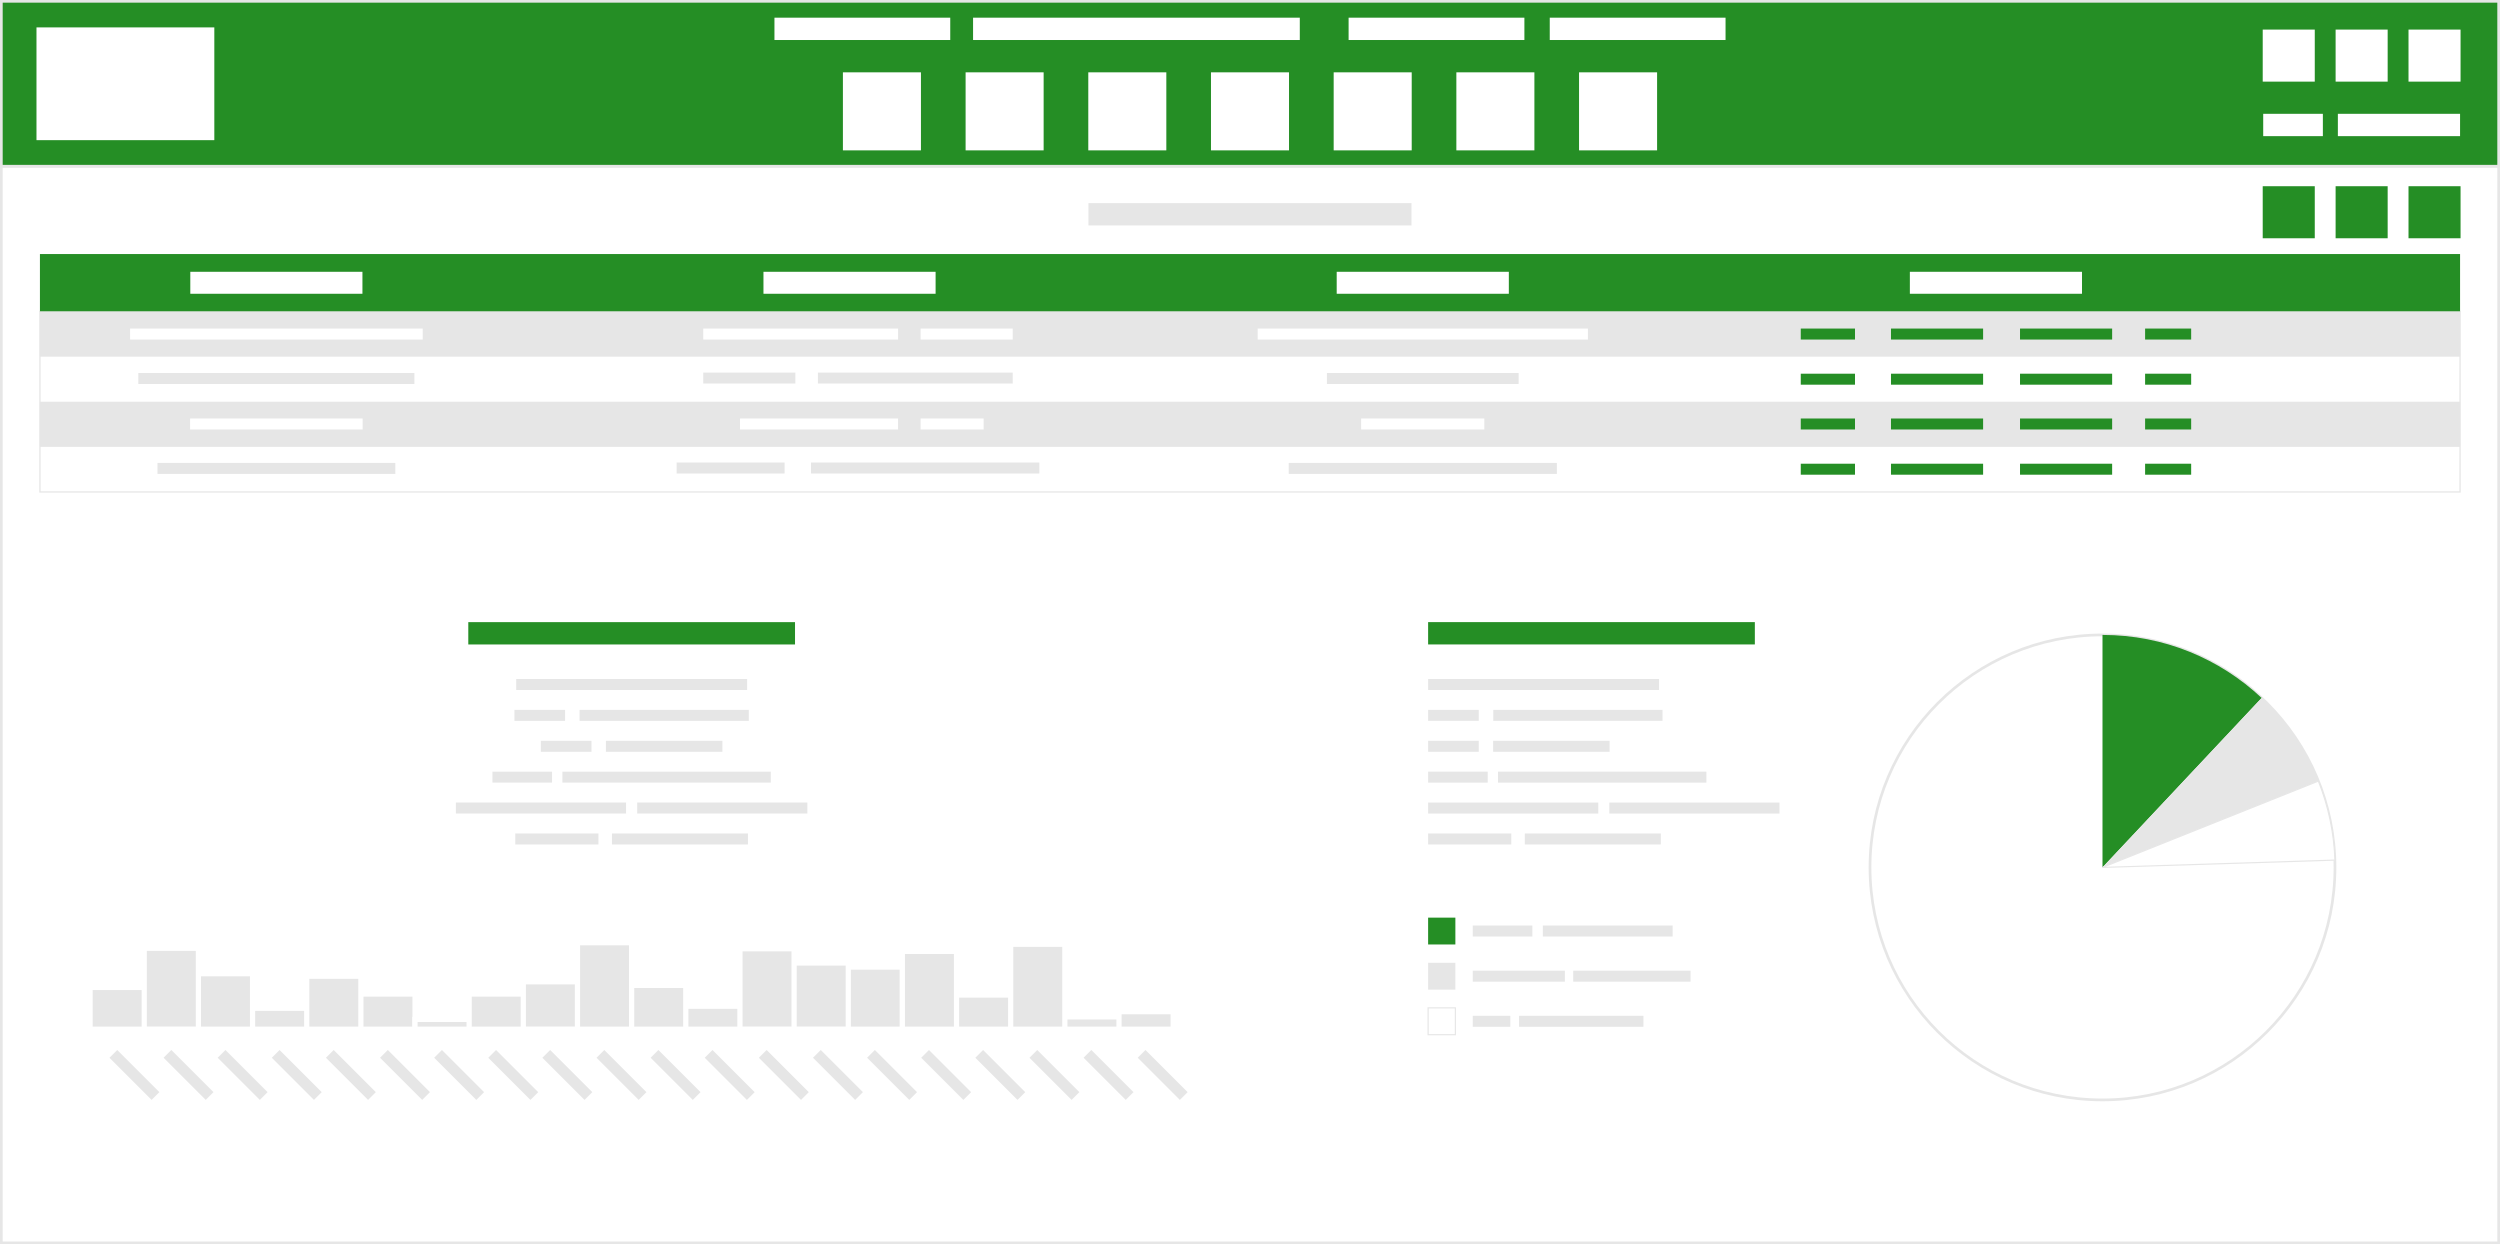 <svg xmlns="http://www.w3.org/2000/svg" width="615.066" height="306.112" viewBox="0 0 35496 17666" shape-rendering="geometricPrecision" text-rendering="geometricPrecision" image-rendering="optimizeQuality" fill-rule="evenodd" clip-rule="evenodd"><rect x="0" y="0" width="35496" height="17666" fill="#333333" stroke="none"/><defs><style><![CDATA[
    .str3 {stroke:white;stroke-width:73.856}
    .str1 {stroke:#E6E6E6;stroke-width:18.453}
    .str0 {stroke:#E6E6E6;stroke-width:38.477}
    .str2 {stroke:#E6E6E6;stroke-width:16.621}
    .fil1 {fill:none}
    .fil2 {fill:#258e25}
    .fil3 {fill:#E6E6E6}
    .fil0 {fill:white}
   ]]></style></defs><g id="Layer_x0020_1"><path class="fil0 str0" d="M19 2360h35458v15287H19z"/><path class="fil1 str1" d="M567 4423h34362v2562H567z"/><path class="fil2 str0" d="M19 19h35458v2341H19z"/><path class="fil0" d="M518 389h2525v1601H518zM22420 1027h1108v1108h-1108zM20678 1027h1108v1108h-1108zM18936 1027h1108v1108h-1108zM17194 1027h1108v1108h-1108zM15452 1027h1108v1108h-1108zM13710 1027h1108v1108h-1108zM11968 1027h1108v1108h-1108zM10996 251h2496v317h-2496zM13816 251h4639v317h-4639zM19148 251h2496v317h-2496zM22004 251h2496v317h-2496zM32127 420h739v739h-739zM33162 420h739v739h-739zM34197 420h739v739h-739zM32134 1616h847v317h-847zM33194 1616h1735v317h-1735z"/><path class="fil2" d="M567 3607h34362v816H567z"/><path class="fil3" d="M15454 2884h4587v317h-4587z"/><path class="fil2" d="M34197 2644h739v739h-739z"/><path class="fil0" d="M2702 3859h2444v312H2702zM10840 3859h2444v312h-2444zM18979 3859h2444v312h-2444zM27117 3859h2444v312h-2444z"/><path class="fil3" d="M567 4423h34362v641H567zM567 5704h34362v641H567z"/><path class="fil0" d="M1847 4665h4155v156H1847z"/><path class="fil3" d="M1964 5296h3920v156H1964z"/><path class="fil0" d="M9985 4665h2766v156H9985zM13071 4665h1308v156h-1308z"/><path class="fil3" d="M11613 5290h2766v156h-2766zM9985 5290h1308v156H9985z"/><path class="fil0" d="M17857 4665h4689v156h-4689z"/><path class="fil3" d="M18840 5296h2722v156h-2722z"/><path class="fil0" d="M2699 5942h2450v156H2699z"/><path class="fil3" d="M2236 6573h3377v156H2236z"/><path class="fil0" d="M10507 5942h2244v156h-2244zM13071 5942h895v156h-895z"/><path class="fil3" d="M11515 6567h3242v156h-3242zM9607 6567h1533v156H9607z"/><path class="fil0" d="M19326 5942h1749v156h-1749z"/><path class="fil3" d="M18298 6573h3807v156h-3807z"/><path class="fil2" d="M33162 2644h739v739h-739zM32127 2644h739v739h-739z"/><circle class="fil1 str0" cx="29852" cy="12316" r="3301"/><path class="fil2" d="M32112 9910c-591-555-1385-895-2260-895v3301l2260-2406z"/><path class="fil3" d="M29852 12316l2260-2406c351 330 626 733 805 1180l-3065 1226z"/><path class="fil0 str2" d="M29852 12316l3065-1226c143 358 223 738 235 1122l-3300 104z"/><path class="fil2" d="M20277 8833h4639v317h-4639z"/><path class="fil3" d="M20277 9641h3279v156h-3279zM20277 10079h719v156h-719zM20277 10518h719v156h-719zM20277 10956h846v156h-846zM20277 11395h2416v156h-2416zM20277 11834h1181v156h-1181zM21650 11834h1931v156h-1931zM22850 11395h2416v156h-2416zM21269 10956h2959v156h-2959zM21200 10518h1654v156h-1654zM21202 10079h2403v156h-2403z"/><path class="fil2" d="M20277 13029h387v381h-387z"/><path class="fil3" d="M20277 13670h387v381h-387z"/><path class="fil0 str2" d="M20277 14310h387v381h-387z"/><path class="fil3" d="M20911 13141h846v156h-846zM21906 13141h1843v156h-1843zM20911 13782h1308v156h-1308zM22337 13782h1666v156h-1666zM20911 14423h533v156h-533zM21568 14423h1766v156h-1766z"/><path class="fil2" d="M6649 8833h4639v317H6649z"/><path class="fil3" d="M7329 9641h3279v156H7329zM7316 11834h1181v156H7316zM8689 11834h1931v156H8689zM6473 11395h2416v156H6473zM9047 11395h2416v156H9047zM6992 10956h846v156h-846zM7985 10956h2959v156H7985zM7679 10518h719v156h-719zM8603 10518h1654v156H8603zM7304 10079h719v156h-719zM8229 10079h2403v156H8229z"/><path class="fil3 str3" d="M1279 14020h769v593h-769zM2048 13464h769v1148h-769zM2817 13825h769v788h-769zM3586 14316h769v297h-769zM4355 13861h769v752h-769zM5124 14114h769v499h-769z"/><path class="fil3 str3" d="M5892 14474h769v139h-769zM6661 14114h769v499h-769zM7430 13940h769v672h-769zM8199 13385h769v1228h-769zM8968 13991h769v622h-769zM9737 14287h769v326h-769zM10506 13471h769v1141h-769zM11275 13673h769v939h-769zM12044 13731h769v882h-769z"/><path class="fil3 str3" d="M12812 13508h769v1105h-769zM13581 14128h769v485h-769zM14350 13407h769v1206h-769zM15119 14438h769v175h-769zM15888 14364h769v249h-769z"/><path class="fil3" d="M2262.67 15506.7l-598.518-598.518-110.28 110.28 598.518 598.518zM3031.07 15506.7l-598.518-598.518-110.28 110.28 598.518 598.518zM3799.47 15506.7l-598.518-598.518-110.28 110.28 598.518 598.518zM4567.86 15506.7l-598.518-598.518-110.28 110.28 598.518 598.518zM5336.26 15506.7l-598.518-598.518-110.28 110.28 598.518 598.518zM6104.66 15506.7l-598.518-598.518-110.28 110.28 598.518 598.518zM6873.05 15506.7l-598.518-598.518-110.28 110.28 598.518 598.518zM7641.45 15506.7l-598.518-598.518-110.28 110.28 598.518 598.518zM8409.84 15506.7l-598.518-598.518-110.28 110.28 598.518 598.518zM9178.24 15506.7l-598.518-598.518-110.28 110.28 598.518 598.518zM9946.64 15506.7l-598.518-598.518-110.28 110.28 598.518 598.518zM10715 15506.7l-598.518-598.518-110.28 110.28 598.518 598.518zM11483.4 15506.7l-598.518-598.518-110.28 110.28 598.518 598.518zM12251.8 15506.7l-598.518-598.518-110.28 110.28 598.518 598.518zM13020.2 15506.7l-598.518-598.518-110.28 110.28 598.518 598.518zM13788.6 15506.7l-598.518-598.518-110.28 110.28 598.518 598.518zM14557 15506.7l-598.518-598.518-110.28 110.28 598.518 598.518zM15325.4 15506.7l-598.518-598.518-110.28 110.28 598.518 598.518zM16093.8 15506.7l-598.518-598.518-110.28 110.28 598.518 598.518zM16862.2 15506.7l-598.518-598.518-110.28 110.28 598.518 598.518z"/><g id="_919335664"><path class="fil2" d="M25568 4665h770v156h-770zM26849 4665h1308v156h-1308zM28681 4665h1308v156h-1308zM25568 5306h770v156h-770zM26849 5306h1308v156h-1308zM28681 5306h1308v156h-1308zM25568 5942h770v156h-770zM26849 5942h1308v156h-1308zM28681 5942h1308v156h-1308zM25568 6584h770v156h-770zM26849 6584h1308v156h-1308zM28681 6584h1308v156h-1308zM30457 4665h654v156h-654zM30457 5306h654v156h-654zM30457 5942h654v156h-654zM30457 6584h654v156h-654z"/></g></g></svg>